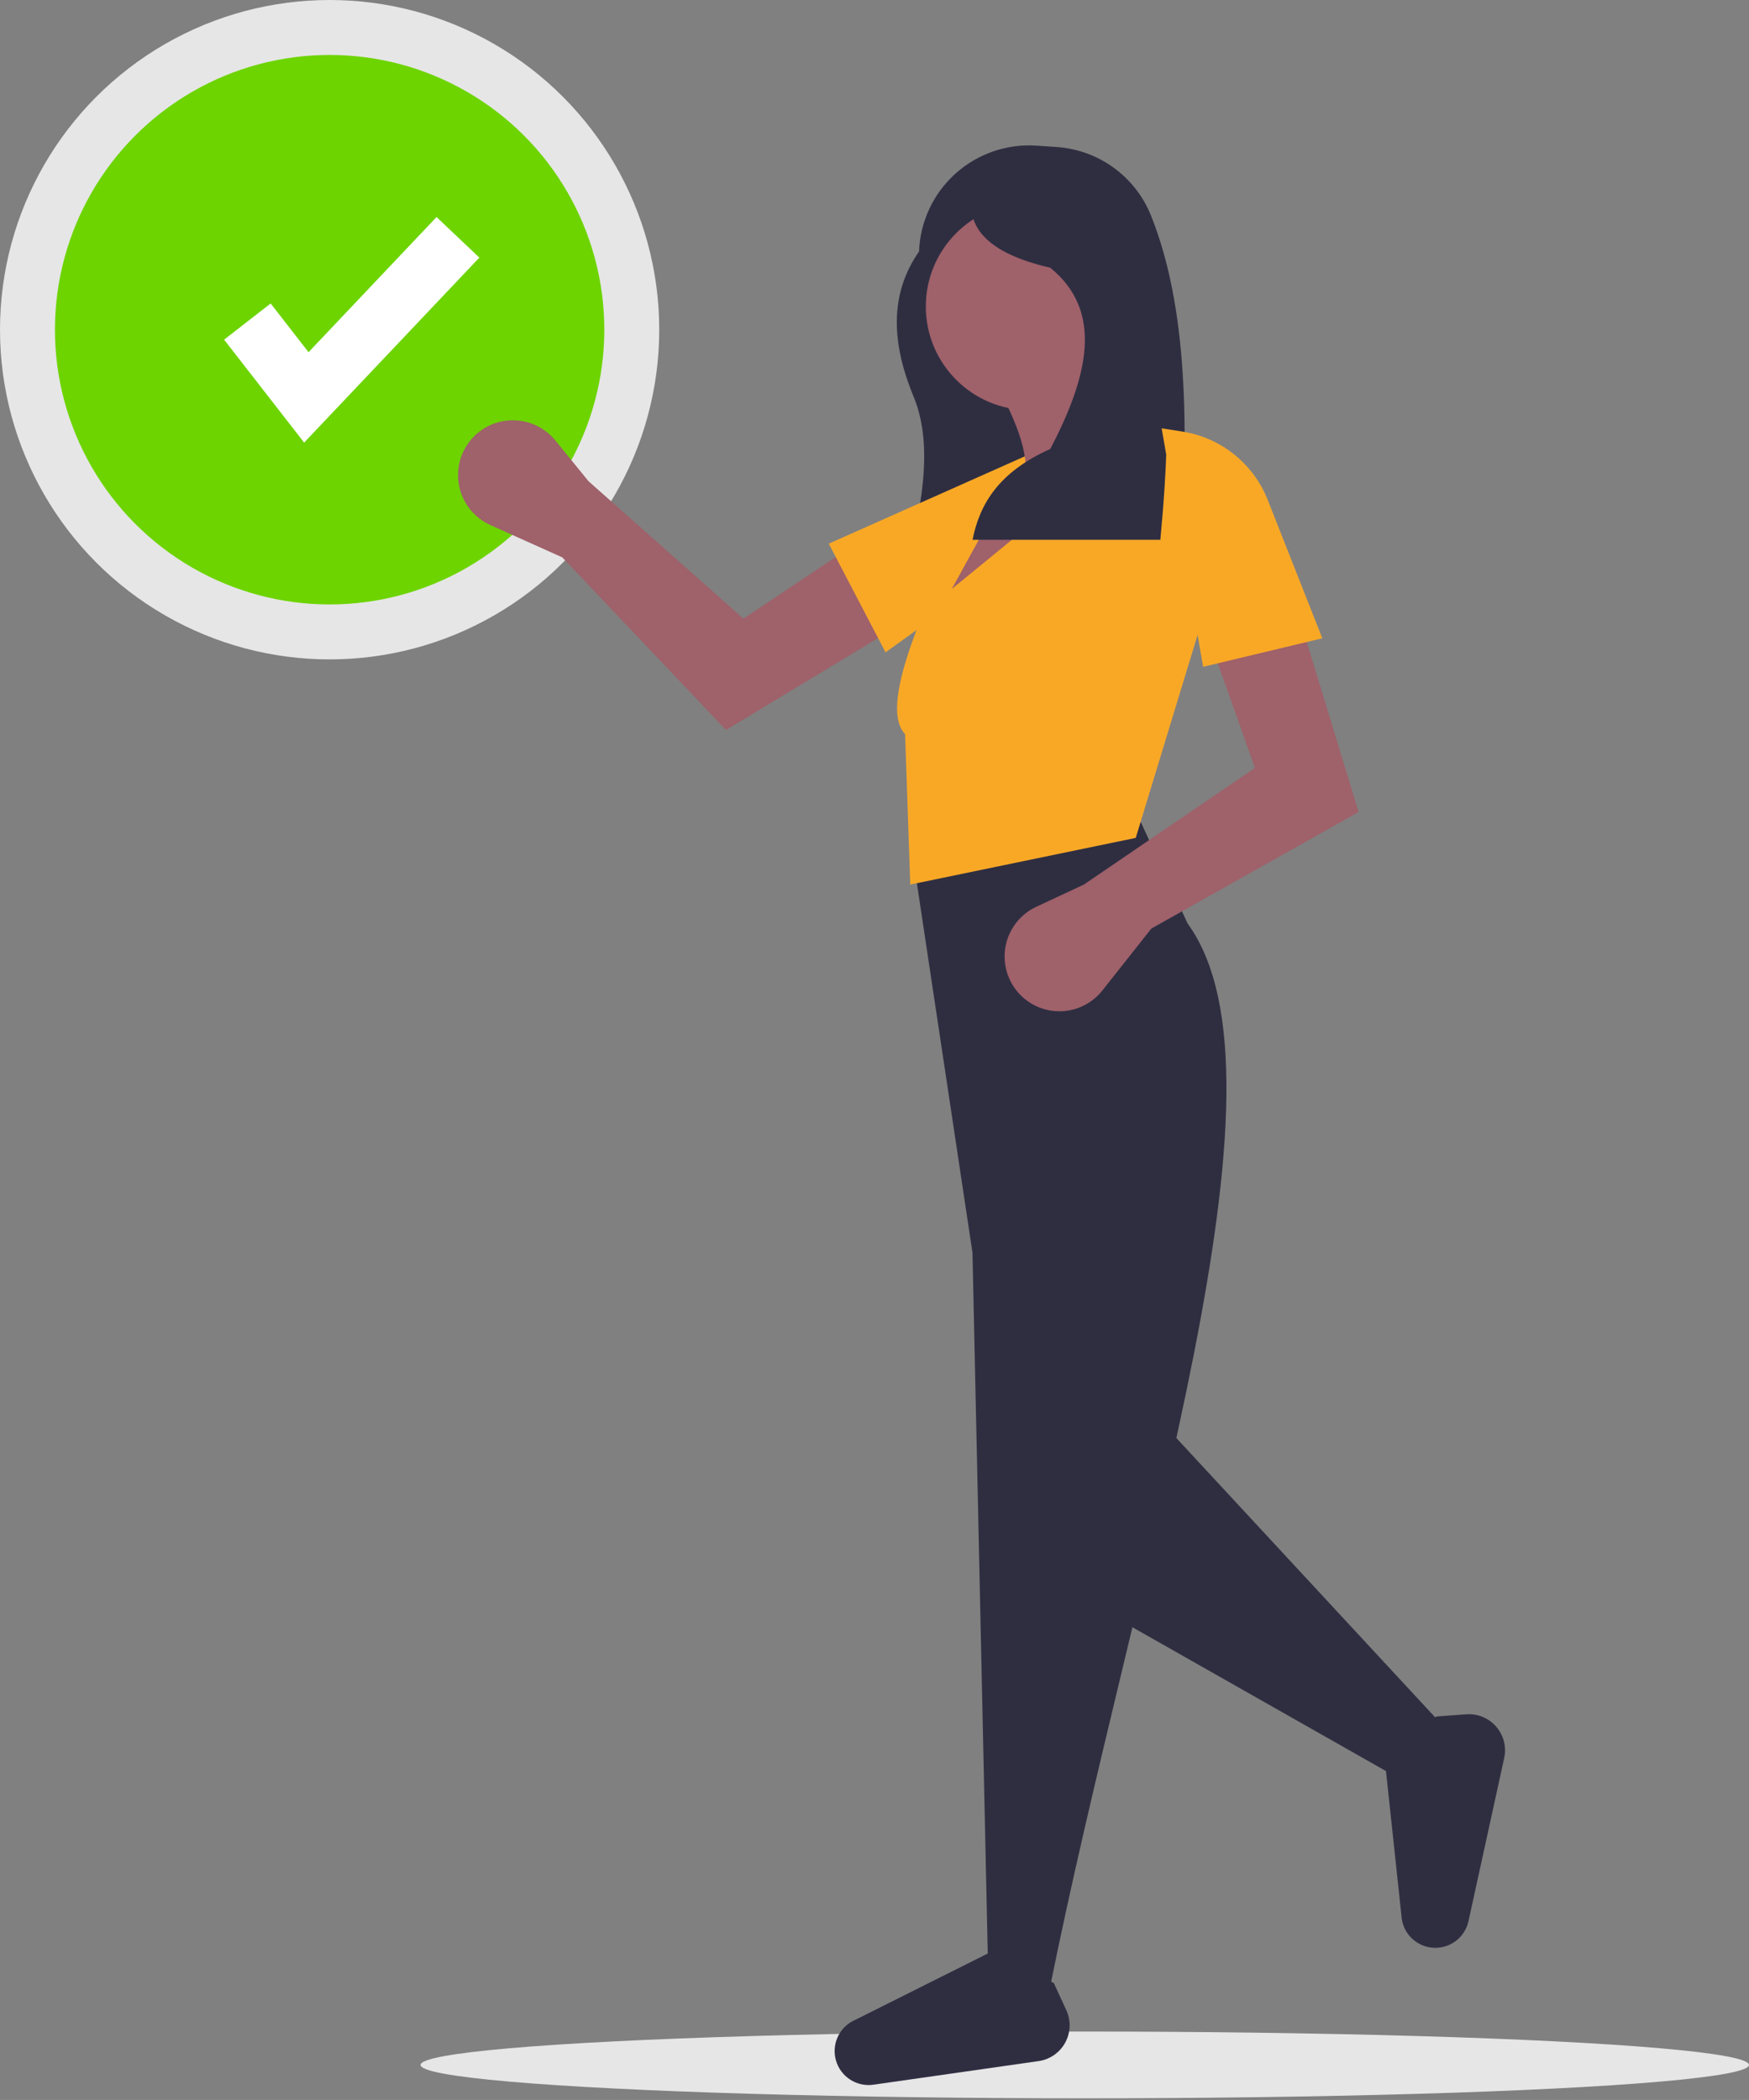 <?xml version="1.0" encoding="UTF-8"?>
<svg width="524px" height="629px" viewBox="0 0 524 629" version="1.1" xmlns="http://www.w3.org/2000/svg" xmlns:xlink="http://www.w3.org/1999/xlink">
    <rect x="0" y="0" width="524" height="629" fill="#808080" stroke="none"/>
    <title>undraw_check_boxes_m3d0</title>
    <g id="Page-1" stroke="none" stroke-width="1" fill="none" fill-rule="evenodd">
        <g id="undraw_check_boxes_m3d0" fill-rule="nonzero">
            <ellipse id="Oval" fill="#E6E6E6" cx="325" cy="618.508" rx="199" ry="10"></ellipse>
            <circle id="Oval" fill="#E6E6E6" cx="98.754" cy="98.754" r="98.754"></circle>
            <circle id="Oval" fill="#6DD400" cx="98.754" cy="98.754" r="82.295"></circle>
            <polygon id="Path" fill="#FFFFFF" points="91.121 132.566 67.146 101.741 81.088 90.896 92.44 105.492 130.789 65.011 143.612 77.16"></polygon>
            <path d="M273.744,118.891 C267.258,103.227 266.205,88.444 275.348,75.312 L275.348,75.312 L275.348,75.312 C275.676,66.397 279.602,57.996 286.23,52.025 C292.858,46.055 301.623,43.024 310.523,43.625 L316.484,44.028 C329.041,44.844 340.028,52.761 344.775,64.415 C355.89,91.982 356.24,128.622 353.466,167.893 L271.94,167.893 C276.782,149.527 279.268,132.29 273.744,118.891 Z" id="Path" fill="#2F2E41"></path>
            <path d="M168.462,166.95 L146.918,157.272 C142.574,155.321 139.292,151.58 137.921,147.02 C136.551,142.459 137.229,137.529 139.777,133.507 L139.777,133.507 C142.604,129.048 147.402,126.219 152.672,125.906 C157.942,125.593 163.041,127.834 166.375,131.928 L176.328,144.149 L222.731,185.303 L253.576,164.719 L267.555,188.42 L217.52,218.644 L168.462,166.95 Z" id="Path" fill="#9F616A"></path>
            <path d="M265.309,195.392 L248.3,162.846 L314.531,133.345 L315.105,139.57 C316.178,151.227 310.998,162.58 301.49,169.408 L265.309,195.392 Z" id="Path" fill="#F9A826"></path>
            <path d="M351.137,131.4 L283.587,187.304 L279.704,181.869 L298.339,148.482 L306.88,144.6 C308.926,135.93 303.702,124.304 296.786,111.989 L329.397,107.331 C330.971,117.907 338.138,125.966 351.137,131.4 Z" id="Path" fill="#9F616A"></path>
            <polygon id="Path" fill="#2F2E41" points="432.663 517.291 421.405 533.984 331.726 483.127 344.149 421.789"></polygon>
            <path d="M314.256,596.876 L296.01,588.723 L291.351,375.202 L273.881,259.125 L341.82,246.313 L355.795,276.594 C390.141,323.7 340.073,468.033 314.256,596.876 Z" id="Path" fill="#2F2E41"></path>
            <path d="M315.727,593.975 L319.471,602.123 C320.897,605.228 320.774,608.824 319.139,611.823 C317.504,614.823 314.548,616.875 311.166,617.358 L261.668,624.429 C256.635,625.148 251.845,622.042 250.448,617.153 L250.448,617.153 C249.169,612.677 251.093,607.903 255.118,605.563 L296.702,584.75 L315.727,593.975 Z" id="Path" fill="#2F2E41"></path>
            <path d="M430.346,514.136 L439.289,513.48 C442.696,513.23 446.022,514.603 448.26,517.185 C450.498,519.766 451.386,523.253 450.655,526.59 L439.962,575.434 C438.875,580.4 434.289,583.801 429.221,583.399 L429.221,583.399 C424.579,583.031 420.78,579.559 419.997,574.969 L415.048,528.732 L430.346,514.136 Z" id="Path" fill="#2F2E41"></path>
            <circle id="Oval" fill="#9F616A" cx="308.433" cy="91.802" r="31.058"></circle>
            <path d="M340.267,250.972 L272.716,264.948 L271.164,219.914 C261.382,209.559 284.195,168.084 292.127,148.482 L302.221,145.376 L285.139,176.434 L344.925,127.518 L356.572,130.624 L359.678,187.304 L340.267,250.972 Z" id="Path" fill="#F9A826"></path>
            <path d="M344.925,278.147 L330.277,296.674 C327.323,300.409 322.894,302.678 318.137,302.892 C313.38,303.106 308.765,301.245 305.488,297.791 L305.488,297.791 C301.854,293.96 300.284,288.617 301.268,283.43 C302.252,278.243 305.671,273.846 310.455,271.613 L324.738,264.948 L375.983,230.008 L363.56,195.068 L389.959,187.304 L407.041,243.208 L344.925,278.147 Z" id="Path" fill="#9F616A"></path>
            <path d="M347.642,161.681 L291.373,161.681 C293.488,151.046 299.156,141.397 314.657,134.478 C325.96,112.876 330.789,93.281 314.657,80.189 C296.23,75.944 289.094,68.235 291.373,57.638 L324.358,52.203 C351.485,76.362 351.795,117.601 347.642,161.681 Z" id="Path" fill="#2F2E41"></path>
            <path d="M396.17,191.186 L360.454,199.727 L348.031,128.294 L354.208,129.26 C365.774,131.067 375.517,138.864 379.815,149.752 L396.17,191.186 Z" id="Path" fill="#F9A826"></path>
        </g>
    </g>
</svg>